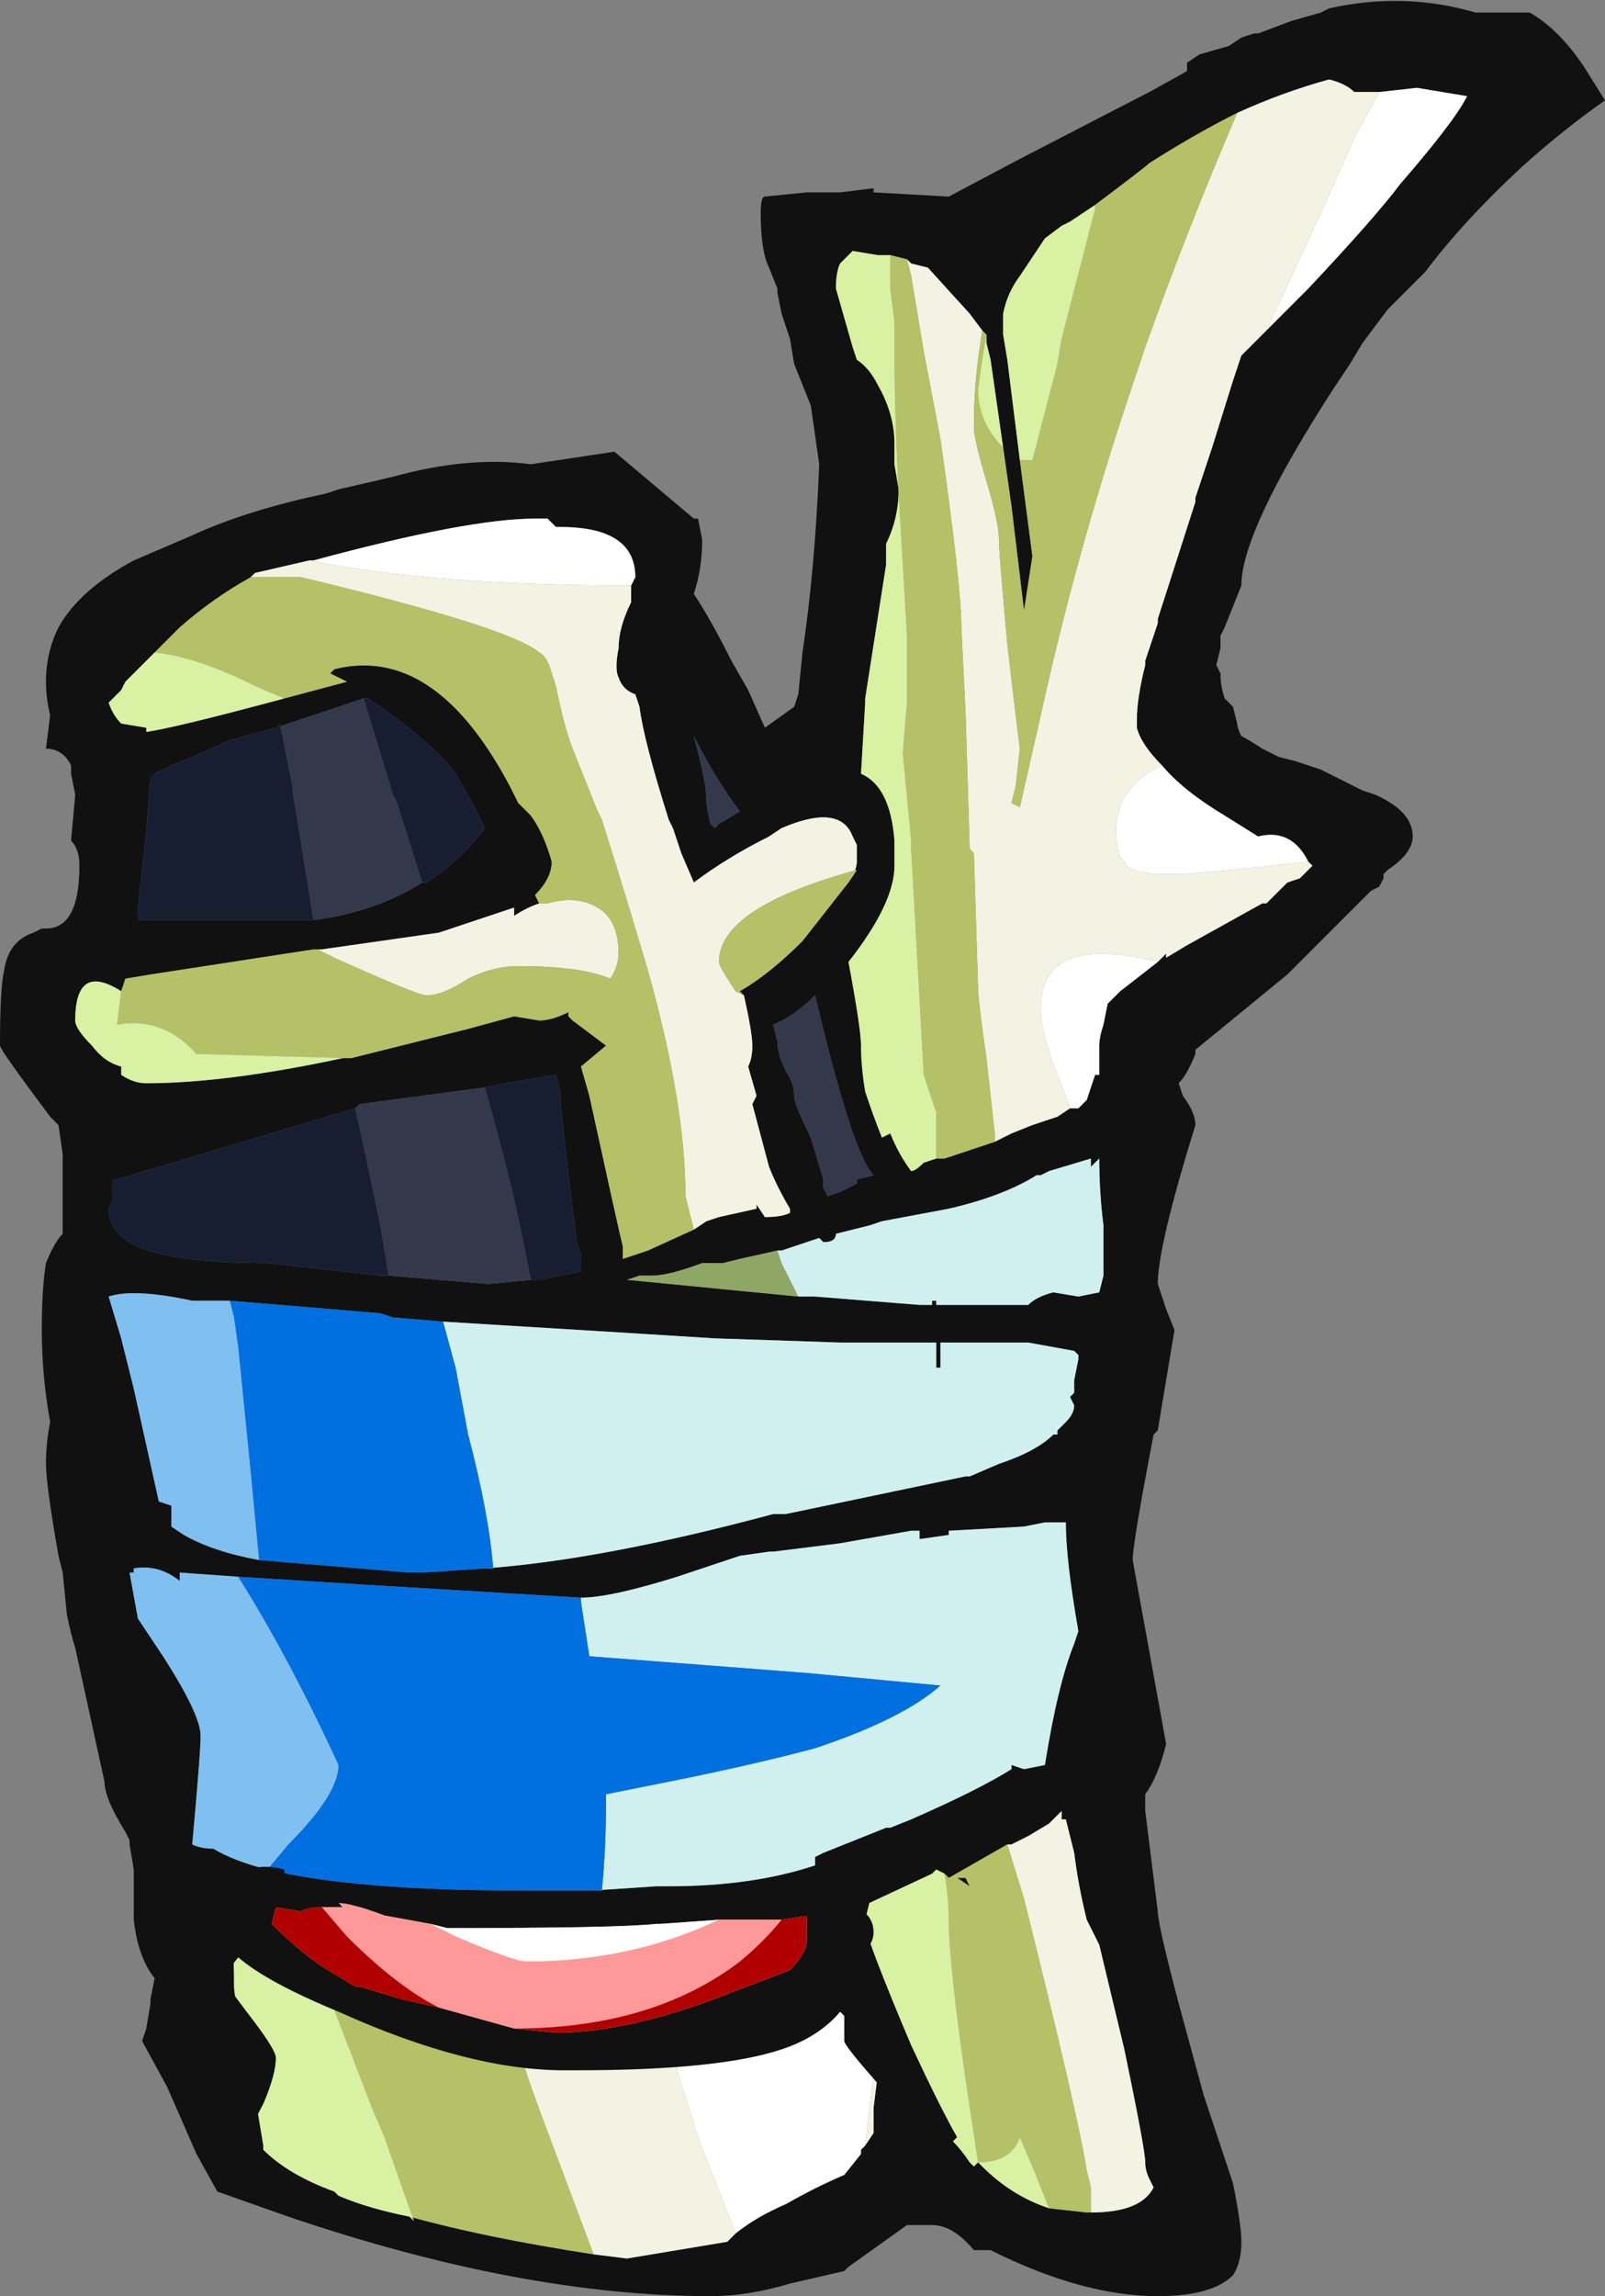<?xml version="1.0" encoding="UTF-8" standalone="no"?>
<svg xmlns:ffdec="https://www.free-decompiler.com/flash" xmlns:xlink="http://www.w3.org/1999/xlink" ffdec:objectType="shape" height="27.45px" width="19.2px" xmlns="http://www.w3.org/2000/svg">
  <rect width="100%" height="100%" fill="#808080" stroke="none"/>
  <g transform="matrix(1.0, 0.0, 0.0, 1.0, 3.75, 15.15)">
    <path d="M12.15 -15.05 Q13.05 -15.25 13.9 -15.0 L14.55 -15.0 Q14.9 -14.8 15.2 -14.35 L15.45 -13.95 Q14.95 -13.6 14.45 -13.15 13.75 -12.5 13.3 -11.9 L12.85 -11.45 12.55 -11.05 12.4 -10.8 12.2 -10.5 Q11.1 -8.8 11.1 -8.15 L10.9 -7.65 10.85 -7.55 10.85 -7.4 10.8 -7.2 10.85 -7.1 Q10.85 -6.95 10.9 -6.8 L11.0 -6.7 11.05 -6.5 Q11.05 -6.45 11.1 -6.35 11.2 -6.3 11.35 -6.2 L11.55 -6.1 11.75 -6.05 12.05 -5.95 12.55 -5.7 12.7 -5.65 Q13.15 -5.45 13.15 -5.15 13.15 -4.95 12.85 -4.75 L12.8 -4.7 12.8 -4.65 12.75 -4.55 12.65 -4.5 11.65 -3.5 10.55 -2.6 10.55 -2.55 Q10.45 -2.3 10.35 -2.2 L10.4 -2.05 Q10.55 -1.85 10.55 -1.7 10.1 -0.25 10.1 0.2 L10.2 0.5 10.3 0.75 10.1 1.95 10.05 2.0 Q9.8 3.3 9.8 3.5 L10.2 5.7 Q10.1 6.1 9.95 6.3 L9.95 6.5 10.1 7.7 Q10.1 7.85 10.35 8.8 L10.65 9.9 11.0 10.95 Q11.1 11.45 11.1 11.65 11.1 11.9 11.0 12.05 10.75 12.3 10.1 12.3 9.2 12.3 8.1 11.75 L7.9 11.75 Q7.65 11.45 7.4 11.45 L7.1 11.45 6.4 11.95 6.35 12.0 5.7 12.15 Q5.2 12.3 4.75 12.3 2.5 12.3 -0.3 11.35 L-1.15 11.05 -1.4 10.6 -1.75 9.8 -2.05 9.25 -2.0 9.1 -1.95 8.8 -1.95 8.75 -1.9 8.5 Q-2.1 8.25 -2.15 7.8 L-2.15 7.2 -2.2 6.9 -2.2 6.85 -2.25 6.75 Q-2.5 6.35 -2.5 6.15 L-2.85 4.55 Q-2.9 4.4 -2.95 4.15 L-3.0 3.65 -3.05 3.45 Q-3.2 2.6 -3.2 2.35 -3.2 2.1 -3.15 1.85 -3.25 1.3 -3.25 0.75 -3.25 0.25 -3.2 -0.05 -3.1 -0.3 -3.0 -0.4 L-3.0 -1.35 -3.05 -1.7 -3.15 -1.8 Q-3.75 -2.6 -3.75 -2.65 -3.75 -3.35 -3.7 -3.55 -3.65 -3.9 -3.35 -4.0 L-3.25 -4.05 -3.2 -4.05 Q-2.8 -4.05 -2.8 -4.8 -2.8 -5.0 -2.9 -5.1 L-2.85 -5.65 -2.9 -5.9 -2.9 -6.0 Q-3.0 -6.2 -3.2 -6.2 L-3.15 -6.6 Q-3.2 -6.8 -3.2 -7.0 -3.2 -7.35 -3.05 -7.65 -2.8 -8.1 -2.15 -8.45 L-1.45 -8.75 Q-0.8 -9.05 0.15 -9.25 L0.3 -9.3 0.95 -9.45 Q1.85 -9.7 2.6 -9.6 L3.6 -9.75 4.55 -8.95 4.6 -8.95 4.65 -8.7 Q4.65 -8.35 4.55 -8.05 4.75 -7.75 5.0 -7.25 L5.2 -6.9 5.4 -6.45 5.75 -6.7 5.8 -6.85 5.85 -7.35 Q6.0 -8.35 6.05 -9.6 L5.95 -10.3 5.75 -10.8 5.7 -11.1 5.6 -11.4 5.55 -11.65 5.55 -11.7 5.45 -11.95 Q5.35 -12.15 5.35 -12.6 5.35 -12.8 5.4 -12.8 L5.9 -12.85 6.3 -12.85 6.7 -12.9 6.7 -12.85 7.6 -12.8 8.45 -13.25 Q9.9 -14.0 10.0 -14.05 L10.45 -14.3 10.45 -14.4 10.6 -14.5 10.95 -14.6 11.1 -14.7 11.25 -14.75 11.3 -14.75 11.7 -14.9 12.05 -15.0 12.15 -15.05 M9.35 -12.7 L9.05 -12.5 8.95 -12.45 8.75 -12.3 8.45 -11.85 Q8.3 -11.65 8.25 -11.4 L8.25 -11.15 8.3 -10.85 8.45 -9.65 8.6 -8.5 8.5 -7.85 8.35 -9.1 8.25 -9.8 8.1 -10.85 8.05 -11.05 8.05 -11.15 8.0 -11.2 7.85 -11.4 7.35 -11.95 7.15 -12.0 7.1 -12.05 6.9 -12.1 6.75 -12.1 6.45 -12.15 Q6.35 -12.05 6.3 -12.0 6.25 -11.9 6.25 -11.7 L6.45 -11.0 6.5 -10.85 Q6.65 -10.75 6.75 -10.55 6.95 -10.2 6.95 -9.85 L6.95 -9.6 7.0 -9.3 Q7.0 -8.95 6.85 -8.65 L6.85 -8.4 6.6 -6.8 6.6 -6.75 6.55 -5.9 Q6.9 -5.75 6.95 -5.1 L6.95 -4.8 Q6.95 -4.35 6.4 -3.65 6.55 -2.85 6.55 -2.65 6.55 -2.4 6.6 -2.1 6.7 -1.8 6.8 -1.55 L6.9 -1.6 Q7.0 -1.35 7.15 -1.15 7.2 -1.15 7.3 -1.25 L7.45 -1.3 7.55 -1.3 8.15 -1.5 8.35 -1.6 8.6 -1.7 8.9 -1.8 9.05 -1.9 9.15 -1.9 9.25 -2.0 9.35 -2.3 9.4 -2.3 9.4 -2.35 Q9.4 -2.45 9.4 -2.65 9.4 -2.75 9.45 -2.9 L9.5 -3.15 9.65 -3.3 10.1 -3.65 10.2 -3.75 10.2 -3.7 10.45 -3.85 11.35 -4.35 11.4 -4.35 11.65 -4.6 11.8 -4.65 11.95 -4.8 11.9 -4.85 Q11.7 -5.25 11.3 -5.15 L10.9 -5.4 Q10.4 -5.7 10.15 -6.0 9.9 -6.25 9.85 -6.45 L9.85 -6.55 Q9.85 -6.8 9.95 -7.2 L9.95 -7.25 10.1 -7.7 10.1 -7.75 10.55 -9.15 10.55 -9.2 10.75 -9.8 11.0 -10.6 11.1 -10.9 11.4 -11.2 11.9 -11.7 Q12.7 -12.55 13.0 -12.95 13.65 -13.7 13.8 -14.0 L13.2 -14.1 12.75 -14.05 12.45 -14.05 Q12.35 -14.15 12.15 -14.2 11.6 -14.05 11.05 -13.8 10.55 -13.55 10.0 -13.2 9.95 -13.15 9.35 -12.7 M-0.75 -8.25 Q-1.2 -8.0 -1.6 -7.65 L-1.9 -7.35 -2.25 -7.0 -2.3 -6.9 -2.45 -6.75 Q-2.4 -6.6 -2.3 -6.5 L-2.0 -6.45 -2.0 -6.4 Q-1.65 -6.45 -0.35 -6.8 L0.4 -7.0 0.2 -7.1 0.25 -7.15 Q1.45 -7.45 2.35 -5.75 L2.45 -5.55 2.6 -5.4 Q2.75 -5.2 2.85 -4.85 2.85 -4.65 2.65 -4.45 L2.7 -4.35 Q2.55 -4.3 2.4 -4.2 L2.4 -4.3 1.5 -4.0 0.1 -3.8 0.05 -3.8 0.0 -3.8 -1.95 -3.5 -2.25 -3.45 -2.3 -3.3 Q-2.85 -3.65 -2.85 -2.95 -2.85 -2.85 -2.65 -2.65 -2.5 -2.45 -2.3 -2.4 L-2.3 -2.3 Q-2.15 -2.2 -2.0 -2.2 -1.05 -2.2 0.35 -2.5 L0.45 -2.5 1.85 -2.85 2.4 -3.0 2.7 -2.95 Q2.85 -2.95 3.05 -3.05 L3.05 -3.0 3.1 -2.95 3.5 -2.65 3.2 -2.4 3.3 -2.05 Q3.65 -0.45 3.7 -0.25 L3.7 -0.1 4.0 -0.2 4.55 -0.45 4.7 -0.55 4.85 -0.6 5.3 -0.7 5.3 -0.75 5.4 -0.6 Q5.6 -0.6 5.7 -0.65 L5.7 -0.7 Q5.55 -0.95 5.45 -1.2 L5.25 -1.95 5.3 -2.05 5.2 -2.4 Q5.25 -2.5 5.25 -2.65 5.25 -2.8 5.15 -3.25 L5.1 -3.3 Q5.45 -3.5 5.85 -3.9 L6.4 -4.6 Q6.5 -4.75 6.5 -4.85 L6.5 -5.05 6.45 -5.15 Q6.3 -5.55 5.6 -5.25 L5.45 -5.15 Q4.95 -4.9 4.55 -4.6 L4.4 -4.95 4.3 -5.25 4.25 -5.35 Q3.95 -6.3 3.9 -6.7 L3.85 -6.85 Q3.7 -6.9 3.65 -7.05 3.6 -7.15 3.65 -7.4 3.65 -7.65 3.8 -7.95 L3.8 -8.15 3.85 -8.25 Q3.85 -8.85 2.95 -8.85 L2.9 -8.85 2.8 -8.95 2.65 -8.95 Q1.85 -8.95 0.0 -8.45 L-0.05 -8.45 -0.7 -8.3 -0.75 -8.25 M4.7 -5.6 Q4.7 -5.5 4.75 -5.3 L4.8 -5.25 4.85 -5.3 5.1 -5.45 Q4.8 -5.85 4.55 -6.35 4.7 -5.8 4.7 -5.6 M1.3 -4.6 L1.35 -4.6 Q1.75 -4.85 2.05 -5.25 L1.9 -5.55 1.7 -5.9 Q1.4 -6.3 0.65 -6.8 L0.6 -6.8 -0.45 -6.45 -1.0 -6.3 -1.45 -6.1 -1.7 -6.0 -1.9 -5.9 -1.95 -5.85 -2.0 -5.2 -2.1 -4.3 -2.1 -4.15 0.0 -4.15 Q0.75 -4.25 1.3 -4.6 M2.6 0.15 L2.7 0.15 3.2 0.05 Q3.2 0.0 3.2 -0.15 L3.15 -0.3 3.05 -1.1 Q2.95 -1.95 2.95 -2.1 L2.9 -2.3 2.3 -2.2 2.05 -2.15 0.55 -1.95 0.5 -1.9 -2.35 -1.05 -2.4 -1.05 -2.4 -0.8 -2.45 -0.7 Q-2.45 -0.45 -2.2 -0.3 -1.8 -0.05 -0.55 -0.05 L0.8 0.1 0.9 0.1 2.1 0.2 2.6 0.15 M5.55 -2.7 Q5.55 -2.55 5.65 -2.35 5.75 -2.2 5.75 -2.05 5.75 -1.95 5.95 -1.55 L6.1 -1.05 6.1 -0.95 6.15 -0.85 6.3 -0.9 6.5 -1.0 6.5 -1.05 6.7 -1.1 Q6.45 -1.35 6.0 -3.25 5.75 -3.0 5.5 -2.9 L5.55 -2.7 M5.55 -0.2 L5.1 -0.1 4.9 -0.05 4.65 -0.05 Q4.25 0.1 4.05 0.1 L3.9 0.1 3.75 0.15 5.8 0.35 6.0 0.35 7.25 0.45 7.4 0.45 7.4 0.4 7.45 0.4 7.45 0.45 8.55 0.45 Q8.65 0.35 8.85 0.3 L9.15 0.35 9.4 0.3 9.45 0.1 Q9.45 -0.2 9.45 -0.5 9.4 -0.9 9.4 -1.3 L9.3 -1.2 9.3 -1.3 8.8 -1.15 8.7 -1.1 8.65 -1.1 Q8.25 -0.85 7.6 -0.7 L6.8 -0.55 6.65 -0.5 6.25 -0.4 Q6.25 -0.3 6.1 -0.3 L6.05 -0.35 5.6 -0.2 5.55 -0.2 M2.05 3.6 Q3.45 3.5 5.5 2.95 L5.65 2.95 7.8 2.5 7.85 2.5 8.2 2.35 Q8.65 2.2 8.85 2.0 L8.9 2.0 8.9 1.95 9.0 1.85 Q9.1 1.75 9.1 1.65 L9.05 1.55 9.1 1.5 9.1 1.35 9.15 1.1 9.15 1.05 9.1 1.0 8.55 0.9 7.5 0.9 7.5 1.2 7.45 1.2 7.45 0.9 6.3 0.9 4.8 0.85 4.0 0.8 1.55 0.65 0.95 0.6 0.8 0.55 -1.0 0.4 -1.45 0.4 Q-2.15 0.25 -2.45 0.35 L-2.3 0.85 -2.15 1.45 Q-1.95 2.35 -1.85 2.8 L-1.7 2.85 -1.7 3.1 -1.55 3.2 Q-1.2 3.4 -0.65 3.5 L1.15 3.65 1.3 3.65 2.05 3.6 M3.35 7.45 L4.1 7.4 4.25 7.4 Q5.25 7.4 6.0 7.15 L6.0 7.05 6.1 7.0 6.85 6.7 6.9 6.7 7.15 6.6 Q7.95 6.25 8.35 6.0 L8.35 5.95 8.5 6.0 8.75 5.95 Q8.9 5.0 9.1 4.5 L9.15 4.35 Q9.0 3.5 9.0 3.05 L8.75 3.05 8.5 3.1 7.6 3.15 7.6 3.2 7.25 3.25 7.25 3.15 7.15 3.15 6.3 3.3 5.5 3.4 5.45 3.4 5.1 3.45 4.35 3.7 Q3.55 3.95 3.2 3.95 L0.7 3.8 -0.9 3.7 -1.6 3.65 -1.6 3.75 Q-1.85 3.55 -2.15 3.6 L-2.15 3.65 -2.2 3.65 -2.1 4.2 -1.8 4.65 Q-1.35 5.35 -1.35 5.6 -1.35 5.8 -1.45 6.9 -1.35 6.95 -1.2 6.95 -0.95 7.1 -0.55 7.2 0.5 7.45 2.45 7.45 L3.35 7.45 M9.3 11.3 Q9.9 11.3 10.05 11.0 L10.0 10.9 Q9.95 10.8 9.95 10.7 9.95 10.55 9.7 9.35 L9.4 8.1 9.25 7.8 Q9.15 7.4 9.1 7.0 L9.0 6.6 8.95 6.6 8.95 6.5 8.8 6.65 8.55 6.8 8.35 6.9 8.3 6.9 7.6 7.3 7.55 7.25 7.45 7.2 7.4 7.25 6.65 7.6 6.6 7.8 6.6 7.85 Q6.6 8.0 7.15 9.3 7.5 10.05 7.7 10.4 L7.65 10.45 Q7.75 10.55 7.85 10.7 L7.9 10.75 7.95 10.7 8.0 10.75 Q8.35 11.1 8.8 11.25 L9.25 11.3 9.3 11.3 M6.1 7.75 L3.3 7.85 -0.1 7.6 -1.0 7.75 Q-0.95 8.1 -0.95 8.6 -0.95 8.75 -0.7 9.9 L-0.6 10.5 -0.6 10.55 Q-0.3 10.85 0.25 11.05 L0.3 11.1 Q0.65 11.25 1.15 11.35 2.05 11.6 3.35 11.8 L3.75 11.85 4.95 11.65 Q5.0 11.6 5.05 11.55 5.3 11.35 5.65 11.2 6.0 11.0 6.35 10.85 L6.55 10.6 6.55 10.55 6.6 10.5 6.7 10.35 6.7 10.05 6.75 9.65 6.7 9.65 6.4 8.3 6.1 7.75 M7.85 7.4 L7.7 7.3 7.8 7.3 7.85 7.4" fill="#111111" fill-rule="evenodd" stroke="none"/>
    <path d="M12.75 -14.05 L13.2 -14.1 13.8 -14.0 Q13.65 -13.7 13.0 -12.95 12.7 -12.55 11.9 -11.7 L11.4 -11.2 12.05 -12.6 12.45 -13.5 12.75 -14.05 M10.15 -6.0 Q10.4 -5.7 10.9 -5.4 L11.3 -5.15 Q11.7 -5.25 11.9 -4.85 L11.0 -4.75 10.4 -4.7 10.05 -4.7 9.8 -4.75 Q9.7 -4.8 9.7 -4.85 L9.65 -4.9 Q9.6 -5.05 9.6 -5.2 9.6 -5.75 10.15 -6.0 M10.1 -3.65 L9.65 -3.3 9.5 -3.15 9.45 -2.9 Q9.4 -2.75 9.4 -2.65 9.4 -2.45 9.4 -2.35 L9.4 -2.3 9.35 -2.3 9.25 -2.0 9.15 -1.9 9.05 -1.9 Q9.0 -2.05 8.9 -2.3 8.7 -2.8 8.7 -3.1 8.7 -4.0 10.1 -3.65 M3.8 -8.15 Q1.45 -8.15 -0.05 -8.45 L0.0 -8.45 Q1.85 -8.95 2.65 -8.95 L2.8 -8.95 2.9 -8.85 2.95 -8.85 Q3.85 -8.85 3.85 -8.25 L3.8 -8.15 M6.4 8.3 L6.7 9.65 6.6 10.5 6.55 10.55 6.55 10.6 6.35 10.85 Q6.0 11.0 5.65 11.2 5.3 11.35 5.05 11.55 L4.6 10.4 4.35 9.6 Q4.35 9.2 4.75 8.8 L6.4 8.3" fill="#ffffff" fill-rule="evenodd" stroke="none"/>
    <path d="M11.05 -13.8 Q11.6 -14.05 12.15 -14.2 12.35 -14.15 12.45 -14.05 L12.75 -14.05 12.45 -13.5 12.05 -12.6 11.4 -11.2 11.1 -10.9 11.0 -10.6 10.75 -9.8 10.55 -9.2 10.55 -9.15 10.1 -7.75 10.1 -7.7 9.95 -7.25 9.95 -7.2 Q9.85 -6.8 9.85 -6.55 L9.85 -6.45 Q9.9 -6.25 10.15 -6.0 9.6 -5.75 9.6 -5.2 9.6 -5.05 9.65 -4.9 L9.7 -4.85 Q9.7 -4.8 9.8 -4.75 L10.05 -4.7 10.4 -4.7 11.0 -4.75 11.9 -4.85 11.95 -4.8 11.8 -4.65 11.65 -4.6 11.4 -4.35 11.35 -4.35 10.45 -3.85 10.2 -3.7 10.2 -3.75 10.1 -3.65 Q8.7 -4.0 8.7 -3.1 8.7 -2.8 8.9 -2.3 9.0 -2.05 9.05 -1.9 L8.9 -1.8 8.6 -1.7 8.35 -1.6 8.15 -1.5 8.15 -1.6 8.05 -2.5 Q7.95 -3.2 7.95 -3.35 L7.9 -4.95 7.85 -5.0 7.8 -6.65 7.75 -7.65 Q7.75 -8.15 7.5 -9.9 L7.3 -10.95 7.15 -11.85 7.1 -12.05 7.15 -12.0 7.35 -11.95 7.85 -11.4 8.0 -11.2 7.95 -10.85 Q7.9 -10.45 7.9 -10.05 7.9 -9.9 8.05 -9.4 8.2 -8.9 8.2 -8.7 8.2 -8.55 8.3 -7.45 L8.4 -6.6 8.45 -6.2 8.4 -5.75 8.35 -5.55 8.45 -5.5 8.7 -6.6 Q9.15 -8.65 9.85 -10.7 L9.95 -11.0 Q10.45 -12.4 11.05 -13.8 M4.55 -0.45 L4.45 -0.85 Q4.45 -1.95 4.0 -3.55 3.75 -4.4 3.45 -5.35 L3.4 -5.45 3.1 -6.2 Q3.0 -6.45 2.9 -6.95 L2.85 -7.1 Q2.8 -7.3 2.7 -7.35 2.35 -7.65 -0.15 -8.25 L-0.75 -8.25 -0.7 -8.3 -0.05 -8.45 Q1.45 -8.15 3.8 -8.15 L3.8 -7.95 Q3.65 -7.65 3.65 -7.4 3.6 -7.15 3.65 -7.05 3.7 -6.9 3.85 -6.85 L3.9 -6.7 Q3.95 -6.3 4.25 -5.35 L4.3 -5.25 4.4 -4.95 4.55 -4.6 Q4.95 -4.9 5.45 -5.15 L5.6 -5.25 Q6.3 -5.55 6.45 -5.15 L6.5 -5.05 6.5 -4.85 Q6.5 -4.75 6.4 -4.6 L6.5 -4.75 Q4.85 -4.3 4.85 -3.65 4.85 -3.6 5.05 -3.3 L5.15 -3.25 Q5.25 -2.8 5.25 -2.65 5.25 -2.5 5.2 -2.4 L5.3 -2.05 5.25 -1.95 5.45 -1.2 Q5.55 -0.95 5.7 -0.7 L5.7 -0.65 Q5.6 -0.6 5.4 -0.6 L5.3 -0.75 5.3 -0.7 4.85 -0.6 4.7 -0.55 4.55 -0.45 M2.7 -4.35 L2.8 -4.35 Q3.15 -4.45 3.4 -4.3 3.65 -4.15 3.65 -3.75 3.65 -3.6 3.55 -3.45 3.2 -3.6 2.45 -3.6 2.15 -3.6 1.85 -3.45 1.55 -3.25 1.35 -3.25 1.25 -3.25 0.25 -3.7 L0.05 -3.8 0.1 -3.8 1.5 -4.0 2.4 -4.3 2.4 -4.2 Q2.55 -4.3 2.7 -4.35 M8.3 6.9 L8.35 6.9 8.55 6.8 8.8 6.65 8.95 6.5 8.95 6.6 9.0 6.6 9.1 7.0 Q9.15 7.4 9.25 7.8 L9.4 8.1 9.7 9.35 Q9.95 10.55 9.95 10.7 9.95 10.8 10.0 10.9 L10.05 11.0 Q9.9 11.3 9.3 11.3 L9.3 11.0 9.25 10.8 Q9.15 10.15 8.5 7.55 L8.3 6.9 M3.35 11.8 L2.75 10.2 Q2.45 9.4 2.35 8.95 L6.1 7.75 6.4 8.3 4.75 8.8 Q4.35 9.2 4.35 9.6 L4.6 10.4 5.05 11.55 Q5.0 11.6 4.95 11.65 L3.75 11.85 3.35 11.8 M6.7 9.65 L6.75 9.65 6.7 10.05 6.7 10.35 6.6 10.5 6.7 9.65" fill="#f2f3e2" fill-rule="evenodd" stroke="none"/>
    <path d="M9.35 -12.7 Q9.95 -13.15 10.0 -13.2 10.55 -13.55 11.05 -13.8 10.45 -12.4 9.95 -11.0 L9.85 -10.7 Q9.15 -8.65 8.7 -6.6 L8.45 -5.5 8.35 -5.55 8.4 -5.75 8.45 -6.2 8.4 -6.6 8.3 -7.45 Q8.2 -8.55 8.2 -8.7 8.2 -8.9 8.05 -9.4 7.9 -9.9 7.9 -10.05 7.9 -10.45 7.95 -10.85 L8.0 -11.2 8.05 -11.15 8.0 -10.85 7.95 -10.5 Q7.95 -10.1 8.25 -9.8 L8.35 -9.1 8.5 -7.85 8.6 -8.5 8.45 -9.65 8.6 -9.65 8.9 -10.8 8.95 -11.1 9.35 -12.65 9.35 -12.7 M8.15 -1.5 L7.55 -1.3 7.45 -1.3 7.45 -1.85 Q7.4 -2.0 7.3 -2.3 L7.15 -5.0 7.15 -5.1 7.05 -6.15 7.1 -6.75 7.1 -7.55 7.0 -9.25 Q6.95 -10.25 6.95 -10.95 L6.95 -11.3 6.9 -11.7 6.9 -12.1 7.1 -12.05 7.15 -11.85 7.3 -10.95 7.5 -9.9 Q7.75 -8.15 7.75 -7.65 L7.8 -6.65 7.85 -5.0 7.9 -4.95 7.95 -3.35 Q7.95 -3.2 8.05 -2.5 L8.15 -1.6 8.15 -1.5 M-0.75 -8.25 L-0.15 -8.25 Q2.35 -7.65 2.7 -7.35 2.8 -7.3 2.85 -7.1 L2.9 -6.95 Q3.0 -6.45 3.1 -6.2 L3.4 -5.45 3.45 -5.35 Q3.75 -4.4 4.0 -3.55 4.45 -1.95 4.45 -0.85 L4.55 -0.45 4.0 -0.2 3.7 -0.1 3.7 -0.25 Q3.65 -0.45 3.3 -2.05 L3.2 -2.4 3.5 -2.65 3.1 -2.95 3.05 -3.0 3.05 -3.05 Q2.85 -2.95 2.7 -2.95 L2.4 -3.0 1.85 -2.85 0.45 -2.5 -1.4 -2.55 Q-1.8 -3.0 -2.35 -2.9 L-2.3 -3.3 -2.25 -3.45 -1.95 -3.5 0.0 -3.8 0.05 -3.8 0.25 -3.7 Q1.25 -3.25 1.35 -3.25 1.55 -3.25 1.85 -3.45 2.15 -3.6 2.45 -3.6 3.2 -3.6 3.55 -3.45 3.65 -3.6 3.65 -3.75 3.65 -4.15 3.4 -4.3 3.15 -4.45 2.8 -4.35 L2.7 -4.35 2.65 -4.45 Q2.85 -4.65 2.85 -4.85 2.75 -5.2 2.6 -5.4 L2.45 -5.55 2.35 -5.75 Q1.45 -7.45 0.25 -7.15 L0.2 -7.1 0.4 -7.0 -0.35 -6.8 -0.7 -6.95 Q-1.4 -7.3 -1.9 -7.35 L-1.6 -7.65 Q-1.2 -8.0 -0.75 -8.25 M5.15 -3.25 L5.05 -3.3 Q4.85 -3.6 4.85 -3.65 4.85 -4.3 6.5 -4.75 L6.4 -4.6 5.85 -3.9 Q5.45 -3.5 5.1 -3.3 L5.15 -3.25 M8.3 6.9 L8.5 7.55 Q9.15 10.15 9.25 10.8 L9.3 11.0 9.3 11.3 9.25 11.3 8.8 11.25 8.6 10.75 8.45 10.4 Q8.35 10.7 7.95 10.7 L7.8 9.7 Q7.6 8.3 7.6 7.8 7.6 7.55 7.55 7.25 L7.6 7.3 8.3 6.9 M-0.1 7.6 L3.3 7.85 6.1 7.75 2.35 8.95 Q2.45 9.4 2.75 10.2 L3.35 11.8 Q2.05 11.6 1.15 11.35 L1.2 11.4 0.85 10.4 0.7 10.05 0.2 8.75 -0.1 7.6 M7.85 7.4 L7.8 7.3 7.7 7.3 7.85 7.4" fill="#b4c166" fill-rule="evenodd" stroke="none"/>
    <path d="M8.45 -9.65 L8.3 -10.85 8.25 -11.15 8.25 -11.4 Q8.3 -11.65 8.45 -11.85 L8.75 -12.3 8.95 -12.45 9.05 -12.5 9.35 -12.7 9.35 -12.65 8.95 -11.1 8.9 -10.8 8.6 -9.65 8.45 -9.65 M7.45 -1.3 L7.3 -1.25 Q7.2 -1.15 7.15 -1.15 7.0 -1.35 6.9 -1.6 L6.8 -1.55 Q6.7 -1.8 6.6 -2.1 6.55 -2.4 6.55 -2.65 6.55 -2.85 6.4 -3.65 6.95 -4.35 6.95 -4.8 L6.95 -5.1 Q6.9 -5.75 6.55 -5.9 L6.6 -6.75 6.6 -6.8 6.85 -8.4 6.85 -8.65 Q7.0 -8.95 7.0 -9.3 L6.95 -9.6 6.95 -9.85 Q6.95 -10.2 6.75 -10.55 6.65 -10.75 6.5 -10.85 L6.45 -11.0 6.25 -11.7 Q6.25 -11.9 6.3 -12.0 6.35 -12.05 6.45 -12.15 L6.75 -12.1 6.9 -12.1 6.9 -11.7 6.95 -11.3 6.95 -10.95 Q6.95 -10.25 7.0 -9.25 L7.1 -7.55 7.1 -6.75 7.05 -6.15 7.15 -5.1 7.15 -5.0 7.3 -2.3 Q7.4 -2.0 7.45 -1.85 L7.45 -1.3 M8.05 -11.15 L8.05 -11.05 8.1 -10.85 8.25 -9.8 Q7.95 -10.1 7.95 -10.5 L8.0 -10.85 8.05 -11.15 M-1.9 -7.35 Q-1.4 -7.3 -0.7 -6.95 L-0.35 -6.8 Q-1.65 -6.45 -2.0 -6.4 L-2.0 -6.45 -2.3 -6.5 Q-2.4 -6.6 -2.45 -6.75 L-2.3 -6.9 -2.25 -7.0 -1.9 -7.35 M-2.3 -3.3 L-2.35 -2.9 Q-1.8 -3.0 -1.4 -2.55 L0.45 -2.5 0.35 -2.5 Q-1.05 -2.2 -2.0 -2.2 -2.15 -2.2 -2.3 -2.3 L-2.3 -2.4 Q-2.5 -2.45 -2.65 -2.65 -2.85 -2.85 -2.85 -2.95 -2.85 -3.65 -2.3 -3.3 M8.8 11.25 Q8.35 11.1 8.0 10.75 L7.95 10.7 7.9 10.75 7.85 10.7 Q7.75 10.55 7.65 10.45 L7.7 10.4 Q7.5 10.05 7.15 9.3 6.6 8.0 6.6 7.85 L6.6 7.8 6.65 7.6 7.4 7.25 7.45 7.2 7.55 7.25 Q7.6 7.55 7.6 7.8 7.6 8.3 7.8 9.7 L7.95 10.7 Q8.35 10.7 8.45 10.4 L8.6 10.75 8.8 11.25 M-0.1 7.6 L0.2 8.75 0.7 10.05 0.85 10.4 1.2 11.4 1.15 11.35 Q0.65 11.25 0.3 11.1 L0.25 11.05 Q-0.3 10.85 -0.6 10.55 L-0.6 10.5 -0.7 9.9 Q-0.95 8.75 -0.95 8.6 -0.95 8.1 -1.0 7.75 L-0.1 7.6" fill="#d8f1a3" fill-rule="evenodd" stroke="none"/>
    <path d="M4.7 -5.6 Q4.7 -5.8 4.55 -6.35 4.8 -5.85 5.1 -5.45 L4.85 -5.3 4.8 -5.25 4.75 -5.3 Q4.7 -5.5 4.7 -5.6 M0.6 -6.8 L0.95 -5.65 1.0 -5.55 1.3 -4.6 Q0.75 -4.25 0.0 -4.15 L-0.25 -5.7 -0.25 -5.75 -0.4 -6.5 -0.45 -6.45 0.6 -6.8 M2.05 -2.15 Q2.35 -1.1 2.5 -0.35 L2.6 0.15 2.1 0.2 0.9 0.1 0.8 -0.5 0.6 -1.45 0.5 -1.9 0.55 -1.95 2.05 -2.15 M5.55 -2.7 L5.5 -2.9 Q5.75 -3.0 6.0 -3.25 6.45 -1.35 6.7 -1.1 L6.5 -1.05 6.5 -1.0 6.3 -0.9 6.15 -0.85 6.1 -0.95 6.1 -1.05 5.95 -1.55 Q5.75 -1.95 5.75 -2.05 5.75 -2.2 5.65 -2.35 5.55 -2.55 5.55 -2.7" fill="#33394a" fill-rule="evenodd" stroke="none"/>
    <path d="M5.8 0.35 L3.75 0.15 3.9 0.1 4.05 0.1 Q4.25 0.1 4.65 -0.05 L4.9 -0.05 5.1 -0.1 5.55 -0.2 5.6 -0.05 5.8 0.35" fill="#8fa765" fill-rule="evenodd" stroke="none"/>
    <path d="M0.6 -6.8 L0.65 -6.8 Q1.4 -6.3 1.7 -5.9 L1.9 -5.55 2.05 -5.25 Q1.75 -4.85 1.35 -4.6 L1.3 -4.6 1.0 -5.55 0.95 -5.65 0.6 -6.8 M0.0 -4.15 L-2.1 -4.15 -2.1 -4.3 -2.0 -5.2 -1.95 -5.85 -1.9 -5.9 -1.7 -6.0 -1.45 -6.1 -1.0 -6.3 -0.45 -6.45 -0.4 -6.5 -0.25 -5.75 -0.25 -5.7 0.0 -4.15 M2.05 -2.15 L2.3 -2.2 2.9 -2.3 2.95 -2.1 Q2.95 -1.95 3.05 -1.1 L3.15 -0.3 3.2 -0.15 Q3.2 0.0 3.2 0.05 L2.7 0.15 2.6 0.15 2.5 -0.35 Q2.35 -1.1 2.05 -2.15 M0.9 0.1 L0.8 0.1 -0.55 -0.05 Q-1.8 -0.05 -2.2 -0.3 -2.45 -0.45 -2.45 -0.7 L-2.4 -0.8 -2.4 -1.05 -2.35 -1.05 0.5 -1.9 0.6 -1.45 0.8 -0.5 0.9 0.1" fill="#181e32" fill-rule="evenodd" stroke="none"/>
    <path d="M5.8 0.35 L5.6 -0.05 5.55 -0.2 5.6 -0.2 6.05 -0.35 6.1 -0.3 Q6.25 -0.3 6.25 -0.4 L6.65 -0.5 6.8 -0.55 7.6 -0.7 Q8.25 -0.85 8.65 -1.1 L8.7 -1.1 8.8 -1.15 9.3 -1.3 9.3 -1.2 9.4 -1.3 Q9.4 -0.9 9.45 -0.5 9.45 -0.2 9.45 0.1 L9.4 0.3 9.15 0.35 8.85 0.3 Q8.65 0.35 8.55 0.45 L7.45 0.45 7.45 0.4 7.4 0.4 7.4 0.45 7.25 0.45 6.0 0.35 5.8 0.35 M1.55 0.65 L4.0 0.8 4.8 0.85 6.3 0.9 7.45 0.9 7.45 1.2 7.5 1.2 7.5 0.9 8.55 0.9 9.1 1.0 9.15 1.05 9.15 1.1 9.1 1.35 9.1 1.5 9.05 1.55 9.1 1.65 Q9.1 1.75 9.0 1.85 L8.9 1.95 8.9 2.0 8.85 2.0 Q8.65 2.2 8.2 2.35 L7.85 2.5 7.8 2.5 5.65 2.95 5.5 2.95 Q3.45 3.5 2.05 3.6 L2.15 3.6 Q2.1 2.95 1.85 2.0 L1.7 1.2 1.55 0.65 M3.2 3.95 Q3.55 3.95 4.35 3.7 L5.1 3.45 5.45 3.4 5.5 3.4 6.3 3.3 7.15 3.15 7.25 3.15 7.25 3.25 7.6 3.2 7.6 3.15 8.5 3.1 8.75 3.05 9.0 3.05 Q9.0 3.5 9.15 4.35 L9.1 4.5 Q8.9 5.0 8.75 5.95 L8.5 6.0 8.35 5.95 8.35 6.0 Q7.95 6.25 7.15 6.6 L6.9 6.7 6.85 6.7 6.1 7.0 6.0 7.05 6.0 7.15 Q5.25 7.4 4.25 7.4 L4.1 7.4 3.35 7.45 3.45 7.45 Q3.5 6.95 3.5 6.35 L3.5 6.3 4.25 6.15 Q5.25 5.95 6.0 5.75 7.05 5.4 7.5 5.0 L5.9 4.85 3.3 4.65 3.2 4.0 3.2 3.95" fill="#d0f0f0" fill-rule="evenodd" stroke="none"/>
    <path d="M-0.65 3.5 Q-1.2 3.4 -1.55 3.2 L-1.7 3.1 -1.7 2.85 -1.85 2.8 Q-1.95 2.35 -2.15 1.45 L-2.3 0.85 -2.45 0.35 Q-2.15 0.25 -1.45 0.4 L-1.0 0.4 -0.95 0.6 -0.9 0.95 -0.75 2.45 -0.65 3.5 M-0.55 7.2 Q-0.95 7.1 -1.2 6.95 -1.35 6.95 -1.45 6.9 -1.35 5.8 -1.35 5.6 -1.35 5.35 -1.8 4.65 L-2.1 4.2 -2.2 3.65 -2.15 3.65 -2.15 3.6 Q-1.85 3.55 -1.6 3.75 L-1.6 3.65 -0.9 3.7 Q-0.3 4.65 0.3 5.95 0.3 6.3 -0.3 6.9 L-0.55 7.2" fill="#80c0f0" fill-rule="evenodd" stroke="none"/>
    <path d="M2.05 3.6 L1.3 3.65 1.15 3.65 -0.65 3.5 -0.75 2.45 -0.9 0.95 -0.95 0.6 -1.0 0.4 0.8 0.55 0.95 0.6 1.55 0.65 1.7 1.2 1.85 2.0 Q2.1 2.95 2.15 3.6 L2.05 3.6 M3.2 3.95 L3.2 4.0 3.3 4.65 5.9 4.85 7.5 5.0 Q7.05 5.4 6.0 5.75 5.25 5.95 4.25 6.15 L3.5 6.3 3.5 6.35 Q3.5 6.95 3.45 7.45 L3.35 7.45 2.45 7.45 Q0.5 7.45 -0.55 7.2 L-0.3 6.9 Q0.3 6.3 0.3 5.95 -0.3 4.65 -0.9 3.7 L0.7 3.8 3.2 3.95" fill="#0070e0" fill-rule="evenodd" stroke="none"/>
    <path d="M5.6 7.8 L4.85 7.8 4.15 7.85 4.1 7.85 Q3.65 7.9 1.6 7.9 L1.4 7.85 0.85 7.75 Q0.45 7.6 0.3 7.6 L0.35 7.65 0.1 7.65 0.05 7.65 Q-0.05 7.65 -0.15 7.7 L-0.45 7.65 -0.5 7.85 Q-0.1 8.25 0.25 8.45 L0.5 8.6 0.55 8.6 1.05 8.75 1.5 8.85 2.4 9.1 2.9 9.15 Q3.8 9.15 5.05 8.65 5.45 8.5 5.7 8.4 5.9 8.2 5.9 8.05 L5.9 7.75 5.6 7.8 M4.25 7.8 L5.7 7.6 Q6.7 7.5 6.7 7.95 6.7 8.1 6.55 8.2 L6.6 8.4 Q6.6 8.5 6.5 8.6 L6.65 8.6 6.7 8.75 6.85 8.95 Q7.3 9.5 7.35 9.85 L7.3 10.05 Q7.2 10.1 7.05 10.1 L6.7 9.7 Q6.35 9.3 6.35 9.25 6.35 9.05 6.35 8.95 L6.3 8.9 Q6.05 9.2 5.6 9.35 4.85 9.6 3.15 9.6 L3.0 9.6 Q1.85 9.6 0.3 8.9 -0.55 8.55 -0.9 8.25 L-1.1 8.5 -0.8 8.9 Q-0.45 9.35 -0.45 9.45 -0.45 9.65 -0.6 10.0 -0.8 10.4 -0.95 10.45 -1.25 10.35 -1.2 10.0 -1.1 9.55 -1.1 9.4 -1.1 9.3 -1.35 9.0 -1.65 8.75 -1.65 8.65 -1.65 7.95 -1.2 7.5 L-1.2 7.55 -1.15 7.5 -1.15 7.4 -1.1 7.35 -0.95 7.3 Q-0.7 7.1 -0.35 7.2 L-0.35 7.3 0.05 7.35 Q1.3 7.65 2.95 7.65 3.75 7.65 4.1 7.8 L4.25 7.8" fill="#111111" fill-rule="evenodd" stroke="none"/>
    <path d="M4.85 7.8 Q3.8 8.3 2.55 8.3 2.4 8.3 1.7 8.0 L1.4 7.85 1.6 7.9 Q3.65 7.9 4.1 7.85 L4.15 7.85 4.85 7.8" fill="#ffffff" fill-rule="evenodd" stroke="none"/>
    <path d="M4.85 7.8 L5.6 7.8 Q5.4 8.05 5.1 8.3 4.05 9.1 2.4 9.1 L1.5 8.85 Q1.0 8.6 0.4 8.0 L0.1 7.65 0.35 7.65 0.3 7.6 Q0.45 7.6 0.85 7.75 L1.4 7.85 1.7 8.0 Q2.4 8.3 2.55 8.3 3.8 8.3 4.85 7.8" fill="#ff9999" fill-rule="evenodd" stroke="none"/>
    <path d="M0.1 7.65 L0.4 8.0 Q1.0 8.6 1.5 8.85 L1.05 8.75 0.55 8.6 0.5 8.6 0.25 8.45 Q-0.1 8.25 -0.5 7.85 L-0.45 7.65 -0.15 7.7 Q-0.05 7.65 0.05 7.65 L0.1 7.65 M2.4 9.1 Q4.05 9.1 5.1 8.3 5.4 8.05 5.6 7.8 L5.9 7.75 5.9 8.05 Q5.9 8.2 5.7 8.4 5.45 8.5 5.05 8.65 3.8 9.15 2.9 9.15 L2.4 9.1" fill="#b00000" fill-rule="evenodd" stroke="none"/>
  </g>
</svg>
